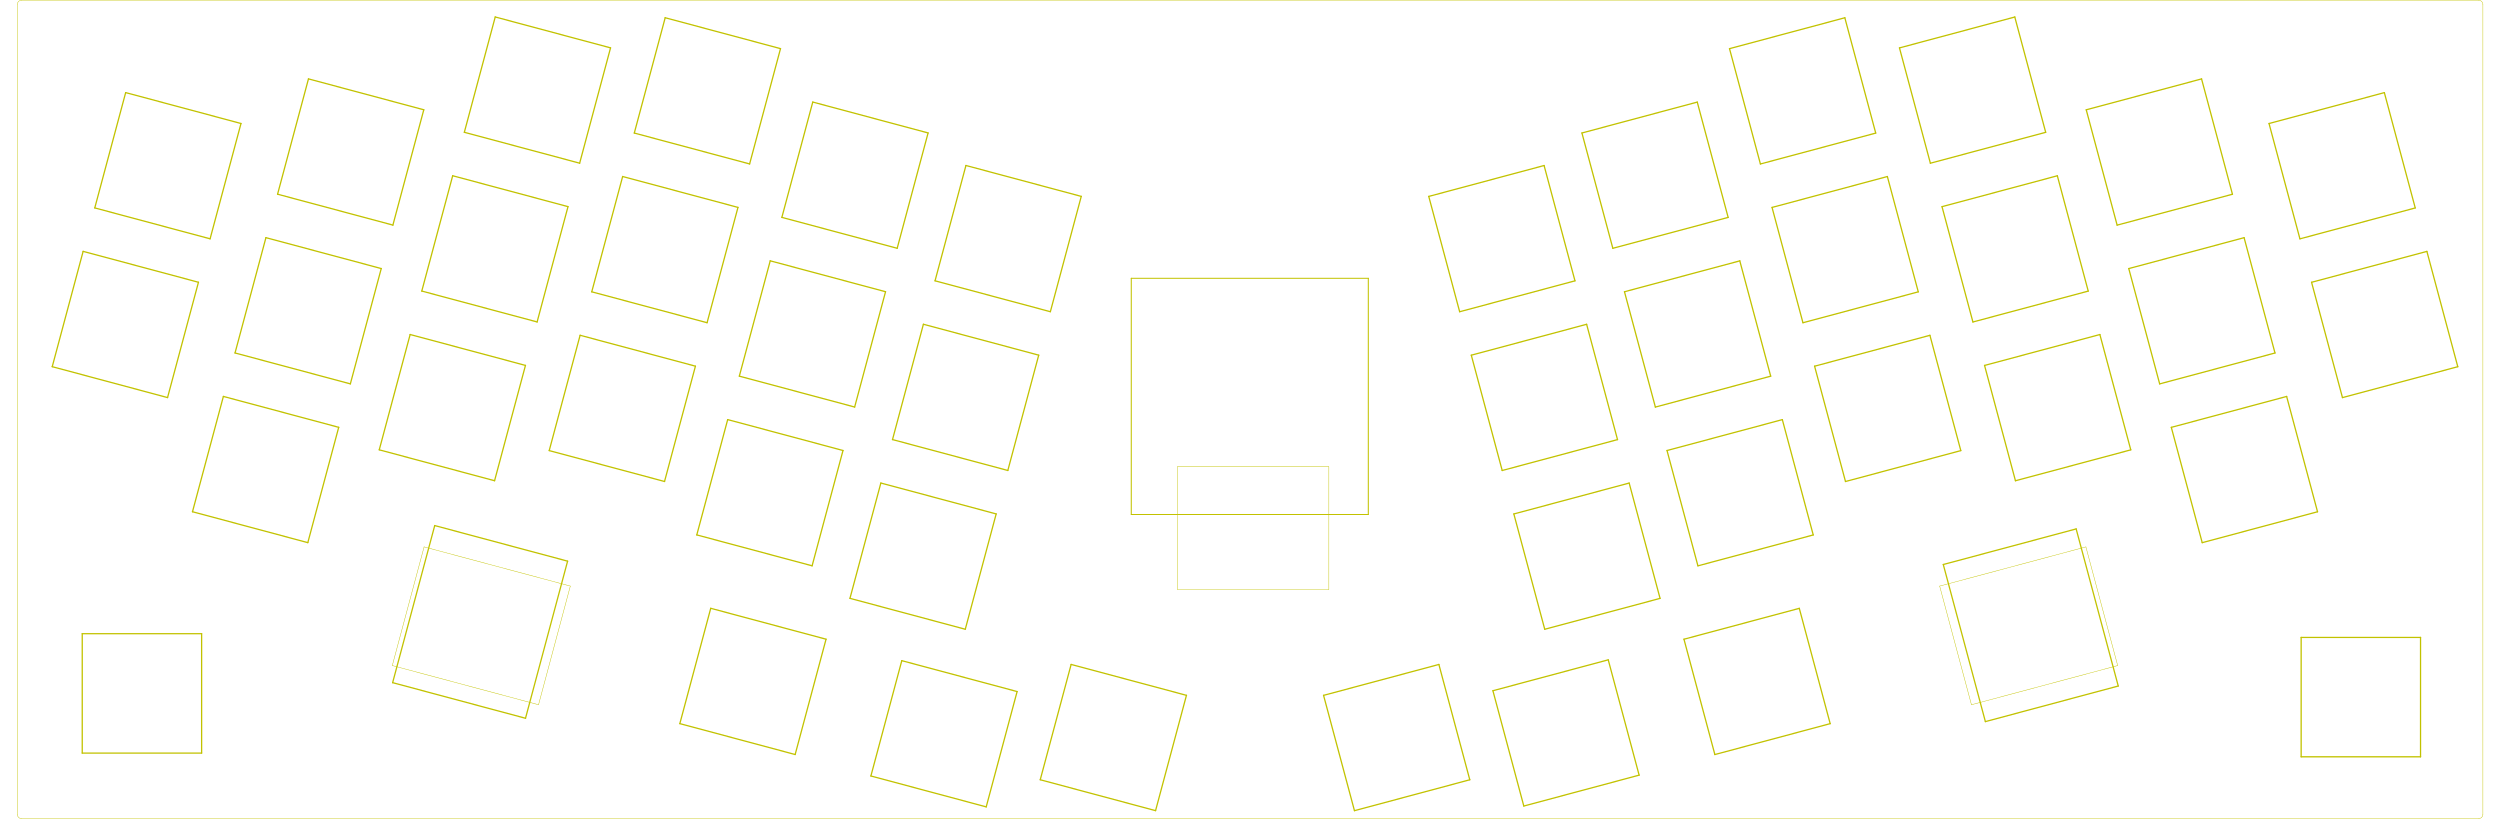 <?xml version="1.0" standalone="no"?>
 <!DOCTYPE svg PUBLIC "-//W3C//DTD SVG 1.1//EN" 
 "http://www.w3.org/Graphics/SVG/1.1/DTD/svg11.dtd"> 
<svg
  xmlns:svg="http://www.w3.org/2000/svg"
  xmlns="http://www.w3.org/2000/svg"
  xmlns:xlink="http://www.w3.org/1999/xlink"
  version="1.1"
  width="28.898cm" height="9.464cm" viewBox="0 0 288975800 94640400">
<title>SVG Picture created as template-brd.svg date 2022/07/21 01:44:14 </title>
  <desc>Picture generated by PCBNEW </desc>
<g style="fill:#000000; fill-opacity:1;stroke:#000000; stroke-opacity:1;
stroke-linecap:round; stroke-linejoin:round;"
 transform="translate(0 0) scale(1 1)">
</g>
<g style="fill:#000000; fill-opacity:0.0; 
stroke:#000000; stroke-width:0; stroke-opacity:1; 
stroke-linecap:round; stroke-linejoin:round;">
</g>
<g style="fill:#C2C200; fill-opacity:0.0; 
stroke:#C2C200; stroke-width:0; stroke-opacity:1; 
stroke-linecap:round; stroke-linejoin:round;">
</g>
<g style="fill:#C2C200; fill-opacity:0.0; 
stroke:#C2C200; stroke-width:150000; stroke-opacity:1; 
stroke-linecap:round; stroke-linejoin:round;">
<path d="M213321977 55659173
L226651750 52087468
" />
<path d="M60740971 83026209
L65606765 64866803
" />
<path d="M183398454 37484677
L186970155 50814457
" />
<path d="M265993379 87480801
L279793366 87480802
" />
<path d="M173640383 54386154
L170068681 41056382
" />
<path d="M98245790 69164753
L101817491 55834978
" />
</g>
<g style="fill:#C2C200; fill-opacity:0.0; 
stroke:#C2C200; stroke-width:50000; stroke-opacity:1; 
stroke-linecap:round; stroke-linejoin:round;">
<path d="M153601624 68145886
L153601624 53945885
" />
</g>
<g style="fill:#C2C200; fill-opacity:0.0; 
stroke:#C2C200; stroke-width:150000; stroke-opacity:1; 
stroke-linecap:round; stroke-linejoin:round;">
<path d="M264314576 45826276
L267886262 59156052
" />
<path d="M68399316 33732598
L71971018 20402819
" />
<path d="M23303365 73250798
L23303366 87050801
" />
<path d="M218162493 20405100
L221734209 33734875
" />
<path d="M53670187 15292083
L66999963 18863783
" />
</g>
<g style="fill:#C2C200; fill-opacity:0.0; 
stroke:#C2C200; stroke-width:50000; stroke-opacity:1; 
stroke-linecap:round; stroke-linejoin:round;">
<path d="M1999997 94125004 A500000 500000 0.0 0 0 2499996 94625004" />
</g>
<g style="fill:#C2C200; fill-opacity:0.0; 
stroke:#C2C200; stroke-width:150000; stroke-opacity:1; 
stroke-linecap:round; stroke-linejoin:round;">
<path d="M176138032 93171544
L189467805 89599843
" />
<path d="M259397004 27473682
L262968720 40803457
" />
<path d="M228051103 37218660
L224479403 23888884
" />
<path d="M188316011 55837262
L174986238 59408963
" />
<path d="M275609680 10706189
L279181397 24035963
" />
<path d="M249638932 44375161
L262968720 40803457
" />
<path d="M65654107 23886601
L62082403 37216379
" />
<path d="M203486864 18953995
L199915147 5624220
" />
<path d="M196263505 65406377
L209593279 61834672
" />
</g>
<g style="fill:#C2C200; fill-opacity:0.0; 
stroke:#C2C200; stroke-width:50000; stroke-opacity:1; 
stroke-linecap:round; stroke-linejoin:round;">
<path d="M62246943 81462719
L45343236 76933384
" />
</g>
<g style="fill:#C2C200; fill-opacity:0.0; 
stroke:#C2C200; stroke-width:150000; stroke-opacity:1; 
stroke-linecap:round; stroke-linejoin:round;">
<path d="M224626316 65252934
L239984543 61137713
" />
<path d="M156562974 93707241
L169892747 90135533
" />
<path d="M117567270 79939680
L104237490 76367976
" />
<path d="M80383225 42327111
L76811524 55656892
" />
<path d="M196186448 11799706
L199758134 25129485
" />
<path d="M9503365 87050802
L9503366 73250798
" />
<path d="M107276842 15369130
L93947069 11797428
" />
<path d="M90375367 25127203
L93947069 11797428
" />
<path d="M95482278 73887684
L82152491 70315983
" />
<path d="M254479432 9121092
L258051148 22450868
" />
<path d="M43835066 51997270
L57164842 55568966
" />
<path d="M206021563 48504895
L209593279 61834672
" />
<path d="M100665788 89697750
L104237490 76367976
" />
<path d="M22247240 59153775
L35577016 62725476
" />
</g>
<g style="fill:#C2C200; fill-opacity:0.0; 
stroke:#C2C200; stroke-width:50000; stroke-opacity:1; 
stroke-linecap:round; stroke-linejoin:round;">
<path d="M2499998 25000
L286499998 25001
" />
</g>
<g style="fill:#C2C200; fill-opacity:0.0; 
stroke:#C2C200; stroke-width:150000; stroke-opacity:1; 
stroke-linecap:round; stroke-linejoin:round;">
<path d="M78580796 83645756
L91910569 87217465
" />
<path d="M23303365 73250798
L9503366 73250798
" />
<path d="M68399316 33732598
L81729089 37304299
" />
<path d="M213244920 2052516
L216816637 15382294
" />
<path d="M244850340 79297115
L239984543 61137713
" />
<path d="M242726732 38669759
L229396958 42241464
" />
<path d="M45382747 78910984
L50248544 60751579
" />
<path d="M90218347 5621933
L76888575 2050230
" />
<path d="M223080050 38757692
L226651750 52087468
" />
<path d="M232891619 1964584
L219561830 5536288
" />
<path d="M198222628 87219250
L211552400 83647541
" />
<path d="M48752629 33644673
L62082403 37216379
" />
<path d="M10952109 24033692
L24281885 27605397
" />
</g>
<g style="fill:#C2C200; fill-opacity:0.0; 
stroke:#C2C200; stroke-width:50000; stroke-opacity:1; 
stroke-linecap:round; stroke-linejoin:round;">
<path d="M286999998 525000 A500003 500003 0.0 0 0 286499998 25001" />
</g>
<g style="fill:#C2C200; fill-opacity:0.0; 
stroke:#C2C200; stroke-width:150000; stroke-opacity:1; 
stroke-linecap:round; stroke-linejoin:round;">
<path d="M95482278 73887684
L91910569 87217465
" />
<path d="M44066281 31043105
L30736504 27471400
" />
<path d="M10952109 24033692
L14523811 10703916
" />
<path d="M188316011 55837262
L191887727 69167042
" />
<path d="M229492128 83412333
L224626316 65252934
" />
<path d="M213321977 55659173
L209750260 42329392
" />
<path d="M65606765 64866803
L50248544 60751579
" />
</g>
<g style="fill:#C2C200; fill-opacity:0.0; 
stroke:#C2C200; stroke-width:50000; stroke-opacity:1; 
stroke-linecap:round; stroke-linejoin:round;">
<path d="M136101625 53945886
L153601624 53945885
" />
</g>
<g style="fill:#C2C200; fill-opacity:0.0; 
stroke:#C2C200; stroke-width:119999; stroke-opacity:1; 
stroke-linecap:round; stroke-linejoin:round;">
<path d="M158163363 59470810
L130763368 59470810
" />
</g>
<g style="fill:#C2C200; fill-opacity:0.0; 
stroke:#C2C200; stroke-width:150000; stroke-opacity:1; 
stroke-linecap:round; stroke-linejoin:round;">
<path d="M85300797 23974525
L71971018 20402819
" />
</g>
<g style="fill:#C2C200; fill-opacity:0.0; 
stroke:#C2C200; stroke-width:50000; stroke-opacity:1; 
stroke-linecap:round; stroke-linejoin:round;">
<path d="M2499998 25000 A500001 500001 0.0 0 0 1999998 525000" />
</g>
<g style="fill:#C2C200; fill-opacity:0.0; 
stroke:#C2C200; stroke-width:150000; stroke-opacity:1; 
stroke-linecap:round; stroke-linejoin:round;">
<path d="M265851624 27607668
L279181397 24035963
" />
<path d="M120240785 90133763
L133570573 93705464
" />
<path d="M196263505 65406377
L192691790 52076596
" />
<path d="M191345917 47053780
L187774217 33723999
" />
</g>
<g style="fill:#C2C200; fill-opacity:0.0; 
stroke:#C2C200; stroke-width:50000; stroke-opacity:1; 
stroke-linecap:round; stroke-linejoin:round;">
<path d="M244786317 76933134
L227882615 81462468
" />
</g>
<g style="fill:#C2C200; fill-opacity:0.0; 
stroke:#C2C200; stroke-width:150000; stroke-opacity:1; 
stroke-linecap:round; stroke-linejoin:round;">
<path d="M103163362 50812176
L116493142 54383882
" />
<path d="M223080050 38757692
L209750260 42329392
" />
<path d="M185896104 76270062
L172566331 79841770
" />
<path d="M97441736 52074308
L84111955 48502603
" />
<path d="M85457810 43479798
L98787591 47051496
" />
<path d="M265993379 87480801
L265993379 73680799
" />
<path d="M53670187 15292083
L57241891 1962304
" />
<path d="M65654107 23886601
L52324331 20314897
" />
<path d="M259397004 27473682
L246067232 31045385
" />
</g>
<g style="fill:#C2C200; fill-opacity:0.0; 
stroke:#C2C200; stroke-width:50000; stroke-opacity:1; 
stroke-linecap:round; stroke-linejoin:round;">
<path d="M224207383 67746320
L227882615 81462468
" />
</g>
<g style="fill:#C2C200; fill-opacity:0.0; 
stroke:#C2C200; stroke-width:150000; stroke-opacity:1; 
stroke-linecap:round; stroke-linejoin:round;">
<path d="M279793366 73680798
L279793366 87480802
" />
<path d="M27164801 40801175
L40494576 44372880
" />
<path d="M232891619 1964584
L236463320 15294361
" />
<path d="M85300797 23974525
L81729089 37304299
" />
<path d="M270769166 45960270
L267197480 32630494
" />
<path d="M201103991 30152300
L204675692 43482075
" />
<path d="M207980700 70317768
L194650926 73889469
" />
</g>
<g style="fill:#C2C200; fill-opacity:0.0; 
stroke:#C2C200; stroke-width:50000; stroke-opacity:1; 
stroke-linecap:round; stroke-linejoin:round;">
<path d="M49018468 63217236
L65922170 67746572
" />
</g>
<g style="fill:#C2C200; fill-opacity:0.0; 
stroke:#C2C200; stroke-width:150000; stroke-opacity:1; 
stroke-linecap:round; stroke-linejoin:round;">
<path d="M229492128 83412333
L244850340 79297115
" />
<path d="M117567270 79939680
L113995561 93269459
" />
</g>
<g style="fill:#C2C200; fill-opacity:0.0; 
stroke:#C2C200; stroke-width:119999; stroke-opacity:1; 
stroke-linecap:round; stroke-linejoin:round;">
<path d="M130763369 32170811
L158163362 32170811
" />
</g>
<g style="fill:#C2C200; fill-opacity:0.0; 
stroke:#C2C200; stroke-width:150000; stroke-opacity:1; 
stroke-linecap:round; stroke-linejoin:round;">
<path d="M242726732 38669759
L246298449 51999535
" />
<path d="M237809175 20317179
L241380876 33646962
" />
<path d="M264314576 45826276
L250984789 49397977
" />
<path d="M115147279 59406681
L111575571 72736454
" />
<path d="M48983850 12690510
L45412148 26020285
" />
<path d="M48752629 33644673
L52324331 20314897
" />
<path d="M186428362 28701187
L199758134 25129485
" />
<path d="M120240785 90133763
L123812493 76803982
" />
<path d="M232968674 55571241
L229396958 42241464
" />
<path d="M203486864 18953995
L216816637 15382294
" />
</g>
<g style="fill:#C2C200; fill-opacity:0.0; 
stroke:#C2C200; stroke-width:50000; stroke-opacity:1; 
stroke-linecap:round; stroke-linejoin:round;">
<path d="M286999998 525000
L286999996 94124994
" />
</g>
<g style="fill:#C2C200; fill-opacity:0.0; 
stroke:#C2C200; stroke-width:150000; stroke-opacity:1; 
stroke-linecap:round; stroke-linejoin:round;">
<path d="M102359292 33721718
L98787591 47051496
" />
<path d="M208404405 37306580
L204832719 23976801
" />
<path d="M279793366 73680798
L265993379 73680799
" />
<path d="M191345917 47053780
L204675692 43482075
" />
<path d="M265851624 27607668
L262279909 14277891
" />
<path d="M196186448 11799706
L182856676 15371409
" />
<path d="M27164801 40801175
L30736504 27471400
" />
<path d="M213244920 2052516
L199915147 5624220
" />
<path d="M120064843 41054104
L116493142 54383882
" />
<path d="M228051103 37218660
L241380876 33646962
" />
<path d="M223133546 18866065
L236463320 15294361
" />
</g>
<g style="fill:#C2C200; fill-opacity:0.0; 
stroke:#C2C200; stroke-width:50000; stroke-opacity:1; 
stroke-linecap:round; stroke-linejoin:round;">
<path d="M62246943 81462719
L65922170 67746572
" />
</g>
<g style="fill:#C2C200; fill-opacity:0.0; 
stroke:#C2C200; stroke-width:150000; stroke-opacity:1; 
stroke-linecap:round; stroke-linejoin:round;">
<path d="M178557954 72738737
L191887727 69167042
" />
</g>
<g style="fill:#C2C200; fill-opacity:0.0; 
stroke:#C2C200; stroke-width:50000; stroke-opacity:1; 
stroke-linecap:round; stroke-linejoin:round;">
<path d="M286499995 94624994 A500000 500000 0.0 0 0 286999996 94124994" />
</g>
<g style="fill:#C2C200; fill-opacity:0.0; 
stroke:#C2C200; stroke-width:150000; stroke-opacity:1; 
stroke-linecap:round; stroke-linejoin:round;">
<path d="M60736544 42239193
L57164842 55568966
" />
<path d="M80383225 42327111
L67053446 38755413
" />
</g>
<g style="fill:#C2C200; fill-opacity:0.0; 
stroke:#C2C200; stroke-width:50000; stroke-opacity:1; 
stroke-linecap:round; stroke-linejoin:round;">
<path d="M224207383 67746320
L241111085 63216988
" />
</g>
<g style="fill:#C2C200; fill-opacity:0.0; 
stroke:#C2C200; stroke-width:150000; stroke-opacity:1; 
stroke-linecap:round; stroke-linejoin:round;">
<path d="M22936036 32628210
L9606259 29056507
" />
<path d="M280527253 29058792
L267197480 32630494
" />
</g>
<g style="fill:#C2C200; fill-opacity:0.0; 
stroke:#C2C200; stroke-width:50000; stroke-opacity:1; 
stroke-linecap:round; stroke-linejoin:round;">
<path d="M2499996 94625004
L286499995 94624994
" />
</g>
<g style="fill:#C2C200; fill-opacity:0.0; 
stroke:#C2C200; stroke-width:150000; stroke-opacity:1; 
stroke-linecap:round; stroke-linejoin:round;">
<path d="M100665788 89697750
L113995561 93269459
" />
<path d="M254556490 62727757
L267886262 59156052
" />
<path d="M6034557 42386284
L9606259 29056507
" />
<path d="M97441736 52074308
L93870027 65404087
" />
<path d="M63481745 52085186
L76811524 55656892
" />
<path d="M254556490 62727757
L250984789 49397977
" />
<path d="M98245790 69164753
L111575571 72736454
" />
<path d="M249638932 44375161
L246067232 31045385
" />
<path d="M115147279 59406681
L101817491 55834978
" />
<path d="M218162493 20405100
L204832719 23976801
" />
<path d="M102359292 33721718
L89029520 30150017
" />
<path d="M275609680 10706189
L262279909 14277891
" />
<path d="M39148722 49395699
L35577016 62725476
" />
<path d="M168722810 36033570
L165151108 22703789
" />
<path d="M183398454 37484677
L170068681 41056382
" />
</g>
<g style="fill:#C2C200; fill-opacity:0.0; 
stroke:#C2C200; stroke-width:119999; stroke-opacity:1; 
stroke-linecap:round; stroke-linejoin:round;">
<path d="M130763368 59470810
L130763369 32170811
" />
</g>
<g style="fill:#C2C200; fill-opacity:0.0; 
stroke:#C2C200; stroke-width:150000; stroke-opacity:1; 
stroke-linecap:round; stroke-linejoin:round;">
<path d="M178480897 19132088
L165151108 22703789
" />
<path d="M80540254 61832383
L93870027 65404087
" />
<path d="M232968674 55571241
L246298449 51999535
" />
<path d="M254479432 9121092
L241149659 12692796
" />
<path d="M186428362 28701187
L182856676 15371409
" />
<path d="M178480897 19132088
L182052598 32461865
" />
<path d="M208404405 37306580
L221734209 33734875
" />
<path d="M108080911 32459572
L111652612 19129795
" />
<path d="M244721375 26022572
L258051148 22450868
" />
<path d="M22247240 59153775
L25818944 45823995
" />
</g>
<g style="fill:#C2C200; fill-opacity:0.0; 
stroke:#C2C200; stroke-width:119999; stroke-opacity:1; 
stroke-linecap:round; stroke-linejoin:round;">
<path d="M158163362 32170811
L158163363 59470810
" />
</g>
<g style="fill:#C2C200; fill-opacity:0.0; 
stroke:#C2C200; stroke-width:150000; stroke-opacity:1; 
stroke-linecap:round; stroke-linejoin:round;">
<path d="M43835066 51997270
L47406762 38667488
" />
<path d="M178557954 72738737
L174986238 59408963
" />
<path d="M107276842 15369130
L103705141 28698909
" />
<path d="M60736544 42239193
L47406762 38667488
" />
<path d="M244721375 26022572
L241149659 12692796
" />
<path d="M120064843 41054104
L106735071 37482399
" />
<path d="M207980700 70317768
L211552400 83647541
" />
<path d="M166321046 76805760
L152991273 80377461
" />
<path d="M166321046 76805760
L169892747 90135533
" />
</g>
<g style="fill:#C2C200; fill-opacity:0.0; 
stroke:#C2C200; stroke-width:50000; stroke-opacity:1; 
stroke-linecap:round; stroke-linejoin:round;">
<path d="M49018468 63217236
L45343236 76933384
" />
</g>
<g style="fill:#C2C200; fill-opacity:0.0; 
stroke:#C2C200; stroke-width:150000; stroke-opacity:1; 
stroke-linecap:round; stroke-linejoin:round;">
<path d="M173640383 54386154
L186970155 50814457
" />
<path d="M70571672 5534008
L57241891 1962304
" />
<path d="M80540254 61832383
L84111955 48502603
" />
<path d="M27853588 14275620
L14523811 10703916
" />
<path d="M73316866 15380007
L86646654 18951710
" />
<path d="M60740971 83026209
L45382747 78910984
" />
<path d="M6034557 42386284
L19364331 45957989
" />
<path d="M103163362 50812176
L106735071 37482399
" />
<path d="M137142275 80375691
L123812493 76803982
" />
<path d="M124982392 22701499
L121410691 36031277
" />
<path d="M280527253 29058792
L284098939 42388568
" />
<path d="M73316866 15380007
L76888575 2050230
" />
<path d="M223133546 18866065
L219561830 5536288
" />
</g>
<g style="fill:#C2C200; fill-opacity:0.0; 
stroke:#C2C200; stroke-width:50000; stroke-opacity:1; 
stroke-linecap:round; stroke-linejoin:round;">
<path d="M244786317 76933134
L241111085 63216988
" />
</g>
<g style="fill:#C2C200; fill-opacity:0.0; 
stroke:#C2C200; stroke-width:150000; stroke-opacity:1; 
stroke-linecap:round; stroke-linejoin:round;">
<path d="M206021563 48504895
L192691790 52076596
" />
<path d="M237809175 20317179
L224479403 23888884
" />
</g>
<g style="fill:#C2C200; fill-opacity:0.0; 
stroke:#C2C200; stroke-width:50000; stroke-opacity:1; 
stroke-linecap:round; stroke-linejoin:round;">
<path d="M136101625 53945886
L136101624 68145886
" />
</g>
<g style="fill:#C2C200; fill-opacity:0.0; 
stroke:#C2C200; stroke-width:150000; stroke-opacity:1; 
stroke-linecap:round; stroke-linejoin:round;">
<path d="M63481745 52085186
L67053446 38755413
" />
<path d="M90218347 5621933
L86646654 18951710
" />
<path d="M70571672 5534008
L66999963 18863783
" />
<path d="M176138032 93171544
L172566331 79841770
" />
<path d="M90375367 25127203
L103705141 28698909
" />
<path d="M85457810 43479798
L89029520 30150017
" />
<path d="M27853588 14275620
L24281885 27605397
" />
<path d="M9503365 87050802
L23303366 87050801
" />
<path d="M22936036 32628210
L19364331 45957989
" />
<path d="M32082369 22448584
L35654073 9118806
" />
<path d="M156562974 93707241
L152991273 80377461
" />
<path d="M78580796 83645756
L82152491 70315983
" />
<path d="M198222628 87219250
L194650926 73889469
" />
<path d="M44066281 31043105
L40494576 44372880
" />
</g>
<g style="fill:#C2C200; fill-opacity:0.0; 
stroke:#C2C200; stroke-width:50000; stroke-opacity:1; 
stroke-linecap:round; stroke-linejoin:round;">
<path d="M1999998 525000
L1999997 94125004
" />
<path d="M153601624 68145886
L136101624 68145886
" />
</g>
<g style="fill:#C2C200; fill-opacity:0.0; 
stroke:#C2C200; stroke-width:150000; stroke-opacity:1; 
stroke-linecap:round; stroke-linejoin:round;">
<path d="M201103991 30152300
L187774217 33723999
" />
<path d="M108080911 32459572
L121410691 36031277
" />
<path d="M32082369 22448584
L45412148 26020285
" />
<path d="M124982392 22701499
L111652612 19129795
" />
<path d="M39148722 49395699
L25818944 45823995
" />
<path d="M185896104 76270062
L189467805 89599843
" />
<path d="M48983850 12690510
L35654073 9118806
" />
<path d="M168722810 36033570
L182052598 32461865
" />
<path d="M270769166 45960270
L284098939 42388568
" />
<path d="M137142275 80375691
L133570573 93705464
" />
<g >
</g>
<g >
</g>
<g >
</g>
<g >
</g>
<g >
</g>
<g >
</g>
<g >
</g>
<g >
</g>
<g >
</g>
</g> 
</svg>
